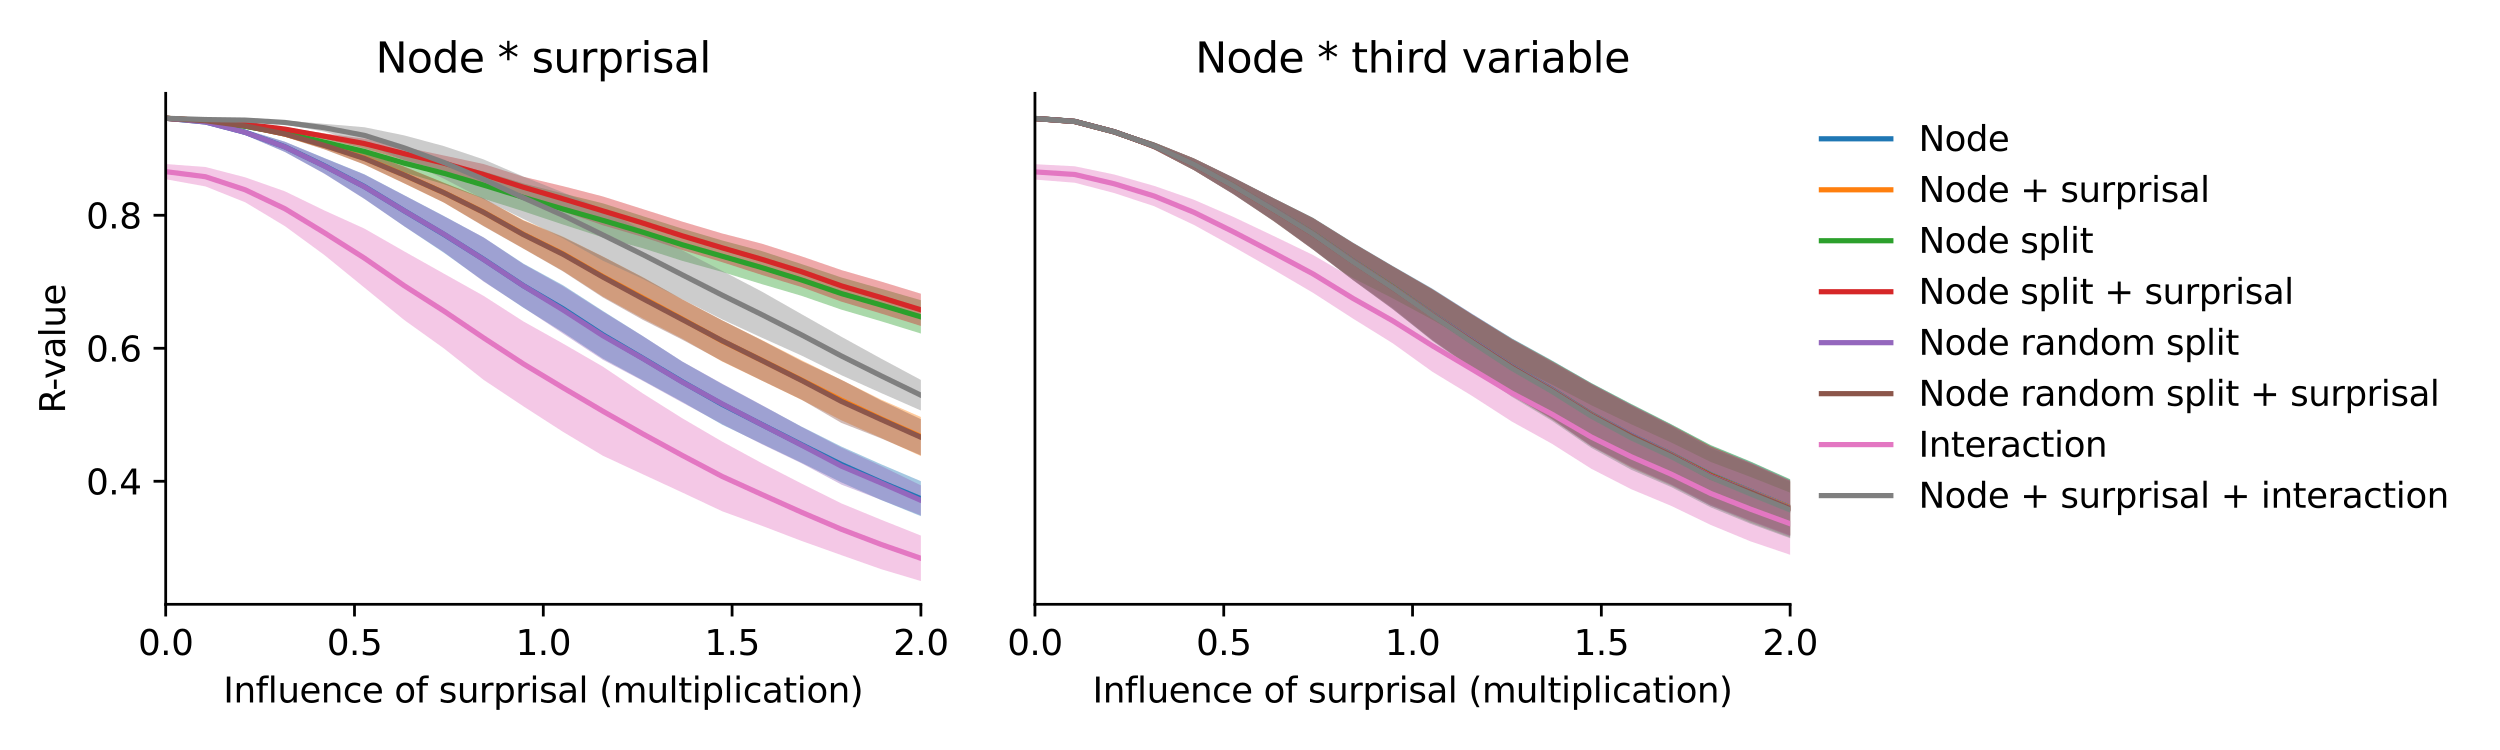 <?xml version="1.0" encoding="utf-8" standalone="no"?>
<!DOCTYPE svg PUBLIC "-//W3C//DTD SVG 1.1//EN"
  "http://www.w3.org/Graphics/SVG/1.1/DTD/svg11.dtd">
<svg xmlns:xlink="http://www.w3.org/1999/xlink" width="720pt" height="216pt" viewBox="0 0 720 216" xmlns="http://www.w3.org/2000/svg" version="1.1">
 <defs>
  <style type="text/css">*{stroke-linejoin: round; stroke-linecap: butt}</style>
 </defs>
 <g id="figure_1">
  <g id="patch_1">
   <path d="M 0 216 
L 720 216 
L 720 0 
L 0 0 
z
" style="fill: #ffffff"/>
  </g>
  <g id="axes_1">
   <g id="patch_2">
    <path d="M 47.72 174.04 
L 265.215 174.04 
L 265.215 26.88 
L 47.72 26.88 
z
" style="fill: #ffffff"/>
   </g>
   <g id="PolyCollection_1">
    <path d="M 47.72 33.569 
L 47.72 34.501 
L 59.167 35.61 
L 70.614 38.862 
L 82.061 43.758 
L 93.508 50.031 
L 104.956 57.262 
L 116.403 65.167 
L 127.85 72.798 
L 139.297 80.979 
L 150.744 88.633 
L 162.191 95.739 
L 173.638 103.295 
L 185.085 109.505 
L 196.532 115.745 
L 207.979 122.308 
L 219.427 127.809 
L 230.874 133.288 
L 242.321 138.933 
L 253.768 144.014 
L 265.215 148.666 
L 265.215 138.581 
L 265.215 138.581 
L 253.768 133.715 
L 242.321 128.611 
L 230.874 122.883 
L 219.427 116.746 
L 207.979 110.607 
L 196.532 104.166 
L 185.085 96.769 
L 173.638 89.563 
L 162.191 82.172 
L 150.744 75.93 
L 139.297 68.406 
L 127.85 62.217 
L 116.403 56.227 
L 104.956 50.208 
L 93.508 45.547 
L 82.061 40.816 
L 70.614 37.336 
L 59.167 34.63 
L 47.72 33.569 
z
" clip-path="url(#p53961c9c4c)" style="fill: #1f77b4; fill-opacity: 0.4"/>
   </g>
   <g id="PolyCollection_2">
    <path d="M 47.72 33.588 
L 47.72 34.514 
L 59.167 35.225 
L 70.614 36.807 
L 82.061 39.39 
L 93.508 43.012 
L 104.956 47.372 
L 116.403 52.81 
L 127.85 58.351 
L 139.297 65.088 
L 150.744 71.585 
L 162.191 78.073 
L 173.638 85.437 
L 185.085 91.696 
L 196.532 97.572 
L 207.979 104.13 
L 219.427 109.633 
L 230.874 115.172 
L 242.321 121.058 
L 253.768 126.142 
L 265.215 131.356 
L 265.215 120.094 
L 265.215 120.094 
L 253.768 115.098 
L 242.321 109.4 
L 230.874 103.756 
L 219.427 97.931 
L 207.979 92.272 
L 196.532 86.24 
L 185.085 79.798 
L 173.638 73.869 
L 162.191 68.174 
L 150.744 63.391 
L 139.297 57.161 
L 127.85 52.632 
L 116.403 47.961 
L 104.956 43.761 
L 93.508 40.73 
L 82.061 37.779 
L 70.614 35.706 
L 59.167 34.298 
L 47.72 33.588 
z
" clip-path="url(#p53961c9c4c)" style="fill: #ff7f0e; fill-opacity: 0.4"/>
   </g>
   <g id="PolyCollection_3">
    <path d="M 47.72 33.595 
L 47.72 34.509 
L 59.167 35.367 
L 70.614 36.909 
L 82.061 39.007 
L 93.508 42.235 
L 104.956 45.752 
L 116.403 49.662 
L 127.85 53.05 
L 139.297 57.246 
L 150.744 60.866 
L 162.191 64.684 
L 173.638 68.389 
L 185.085 71.482 
L 196.532 75.137 
L 207.979 78.328 
L 219.427 81.841 
L 230.874 85.211 
L 242.321 89.18 
L 253.768 92.529 
L 265.215 96.063 
L 265.215 86.456 
L 265.215 86.456 
L 253.768 83.159 
L 242.321 79.913 
L 230.874 76.065 
L 219.427 72.317 
L 207.979 69.249 
L 196.532 65.865 
L 185.085 62.243 
L 173.638 58.563 
L 162.191 55.744 
L 150.744 52.829 
L 139.297 49.377 
L 127.85 46.766 
L 116.403 44.3 
L 104.956 41.524 
L 93.508 39.71 
L 82.061 37.591 
L 70.614 35.881 
L 59.167 34.454 
L 47.72 33.595 
z
" clip-path="url(#p53961c9c4c)" style="fill: #2ca02c; fill-opacity: 0.4"/>
   </g>
   <g id="PolyCollection_4">
    <path d="M 47.72 33.611 
L 47.72 34.531 
L 59.167 35.204 
L 70.614 36.248 
L 82.061 37.722 
L 93.508 40.091 
L 104.956 42.779 
L 116.403 46.114 
L 127.85 49.202 
L 139.297 53.297 
L 150.744 56.94 
L 162.191 60.923 
L 173.638 64.897 
L 185.085 68.253 
L 196.532 72.029 
L 207.979 75.511 
L 219.427 79.2 
L 230.874 82.695 
L 242.321 86.88 
L 253.768 90.308 
L 265.215 93.879 
L 265.215 84.587 
L 265.215 84.587 
L 253.768 81.09 
L 242.321 77.779 
L 230.874 73.833 
L 219.427 70.184 
L 207.979 67.236 
L 196.532 63.835 
L 185.085 60.207 
L 173.638 56.582 
L 162.191 53.629 
L 150.744 50.909 
L 139.297 47.247 
L 127.85 44.789 
L 116.403 42.367 
L 104.956 39.93 
L 93.508 38.423 
L 82.061 36.655 
L 70.614 35.285 
L 59.167 34.287 
L 47.72 33.611 
z
" clip-path="url(#p53961c9c4c)" style="fill: #d62728; fill-opacity: 0.4"/>
   </g>
   <g id="PolyCollection_5">
    <path d="M 47.72 33.585 
L 47.72 34.525 
L 59.167 35.622 
L 70.614 38.893 
L 82.061 43.784 
L 93.508 50.093 
L 104.956 57.302 
L 116.403 65.161 
L 127.85 72.627 
L 139.297 81.107 
L 150.744 88.551 
L 162.191 96.115 
L 173.638 103.631 
L 185.085 109.671 
L 196.532 115.965 
L 207.979 122.134 
L 219.427 127.955 
L 230.874 133.454 
L 242.321 139.566 
L 253.768 143.979 
L 265.215 148.43 
L 265.215 139.78 
L 265.215 139.78 
L 253.768 134.208 
L 242.321 128.923 
L 230.874 122.964 
L 219.427 116.669 
L 207.979 110.499 
L 196.532 104.144 
L 185.085 96.778 
L 173.638 89.75 
L 162.191 82.457 
L 150.744 76.075 
L 139.297 68.386 
L 127.85 62.281 
L 116.403 56.256 
L 104.956 50.286 
L 93.508 45.622 
L 82.061 40.848 
L 70.614 37.357 
L 59.167 34.638 
L 47.72 33.585 
z
" clip-path="url(#p53961c9c4c)" style="fill: #9467bd; fill-opacity: 0.4"/>
   </g>
   <g id="PolyCollection_6">
    <path d="M 47.72 33.604 
L 47.72 34.538 
L 59.167 35.237 
L 70.614 36.847 
L 82.061 39.404 
L 93.508 43.067 
L 104.956 47.413 
L 116.403 52.798 
L 127.85 58.346 
L 139.297 65.175 
L 150.744 71.624 
L 162.191 78.192 
L 173.638 85.673 
L 185.085 92.09 
L 196.532 97.856 
L 207.979 104.02 
L 219.427 109.617 
L 230.874 115.133 
L 242.321 121.803 
L 253.768 126.271 
L 265.215 131.144 
L 265.215 120.726 
L 265.215 120.726 
L 253.768 115.357 
L 242.321 109.394 
L 230.874 104.014 
L 219.427 98.026 
L 207.979 92.238 
L 196.532 86.233 
L 185.085 79.879 
L 173.638 73.919 
L 162.191 68.323 
L 150.744 63.519 
L 139.297 57.149 
L 127.85 52.671 
L 116.403 48.021 
L 104.956 43.866 
L 93.508 40.753 
L 82.061 37.802 
L 70.614 35.725 
L 59.167 34.309 
L 47.72 33.604 
z
" clip-path="url(#p53961c9c4c)" style="fill: #8c564b; fill-opacity: 0.4"/>
   </g>
   <g id="PolyCollection_7">
    <path d="M 47.72 47.24 
L 47.72 51.627 
L 59.167 53.694 
L 70.614 58.258 
L 82.061 65.138 
L 93.508 73.521 
L 104.956 82.848 
L 116.403 92.16 
L 127.85 100.352 
L 139.297 109.42 
L 150.744 117.026 
L 162.191 124.401 
L 173.638 131.262 
L 185.085 136.574 
L 196.532 141.862 
L 207.979 147.245 
L 219.427 151.429 
L 230.874 155.805 
L 242.321 159.885 
L 253.768 163.927 
L 265.215 167.351 
L 265.215 154.249 
L 265.215 154.249 
L 253.768 149.683 
L 242.321 144.983 
L 230.874 139.282 
L 219.427 133.399 
L 207.979 127.181 
L 196.532 120.489 
L 185.085 113.286 
L 173.638 105.601 
L 162.191 98.974 
L 150.744 92.575 
L 139.297 85.221 
L 127.85 78.815 
L 116.403 72.387 
L 104.956 65.84 
L 93.508 60.654 
L 82.061 55.102 
L 70.614 51.071 
L 59.167 48.101 
L 47.72 47.24 
z
" clip-path="url(#p53961c9c4c)" style="fill: #e377c2; fill-opacity: 0.4"/>
   </g>
   <g id="PolyCollection_8">
    <path d="M 47.72 33.6 
L 47.72 34.529 
L 59.167 34.886 
L 70.614 35.059 
L 82.061 35.843 
L 93.508 37.936 
L 104.956 41.337 
L 116.403 46.187 
L 127.85 51.486 
L 139.297 57.387 
L 150.744 63.076 
L 162.191 68.669 
L 173.638 75.088 
L 185.085 80.317 
L 196.532 86.231 
L 207.979 91.986 
L 219.427 97.269 
L 230.874 102.418 
L 242.321 108.062 
L 253.768 113.2 
L 265.215 118.229 
L 265.215 109.418 
L 265.215 109.418 
L 253.768 103.284 
L 242.321 96.983 
L 230.874 90.498 
L 219.427 83.984 
L 207.979 78.009 
L 196.532 72.099 
L 185.085 66.298 
L 173.638 60.233 
L 162.191 55.435 
L 150.744 50.851 
L 139.297 45.92 
L 127.85 42.081 
L 116.403 38.993 
L 104.956 36.646 
L 93.508 35.677 
L 82.061 34.7 
L 70.614 34.119 
L 59.167 33.976 
L 47.72 33.6 
z
" clip-path="url(#p53961c9c4c)" style="fill: #7f7f7f; fill-opacity: 0.4"/>
   </g>
   <g id="matplotlib.axis_1">
    <g id="xtick_1">
     <g id="line2d_1">
      <defs>
       <path id="m01072661e5" d="M 0 0 
L 0 3.5 
" style="stroke: #000000; stroke-width: 0.8"/>
      </defs>
      <g>
       <use xlink:href="#m01072661e5" x="47.72" y="174.04" style="stroke: #000000; stroke-width: 0.8"/>
      </g>
     </g>
     <g id="text_1">
      <!-- 0.0 -->
      <g transform="translate(39.768 188.638)scale(0.1 -0.1)">
       <defs>
        <path id="DejaVuSans-30" d="M 2034 4250 
Q 1547 4250 1301 3770 
Q 1056 3291 1056 2328 
Q 1056 1369 1301 889 
Q 1547 409 2034 409 
Q 2525 409 2770 889 
Q 3016 1369 3016 2328 
Q 3016 3291 2770 3770 
Q 2525 4250 2034 4250 
z
M 2034 4750 
Q 2819 4750 3233 4129 
Q 3647 3509 3647 2328 
Q 3647 1150 3233 529 
Q 2819 -91 2034 -91 
Q 1250 -91 836 529 
Q 422 1150 422 2328 
Q 422 3509 836 4129 
Q 1250 4750 2034 4750 
z
" transform="scale(0.016)"/>
        <path id="DejaVuSans-2e" d="M 684 794 
L 1344 794 
L 1344 0 
L 684 0 
L 684 794 
z
" transform="scale(0.016)"/>
       </defs>
       <use xlink:href="#DejaVuSans-30"/>
       <use xlink:href="#DejaVuSans-2e" x="63.623"/>
       <use xlink:href="#DejaVuSans-30" x="95.41"/>
      </g>
     </g>
    </g>
    <g id="xtick_2">
     <g id="line2d_2">
      <g>
       <use xlink:href="#m01072661e5" x="102.094" y="174.04" style="stroke: #000000; stroke-width: 0.8"/>
      </g>
     </g>
     <g id="text_2">
      <!-- 0.5 -->
      <g transform="translate(94.142 188.638)scale(0.1 -0.1)">
       <defs>
        <path id="DejaVuSans-35" d="M 691 4666 
L 3169 4666 
L 3169 4134 
L 1269 4134 
L 1269 2991 
Q 1406 3038 1543 3061 
Q 1681 3084 1819 3084 
Q 2600 3084 3056 2656 
Q 3513 2228 3513 1497 
Q 3513 744 3044 326 
Q 2575 -91 1722 -91 
Q 1428 -91 1123 -41 
Q 819 9 494 109 
L 494 744 
Q 775 591 1075 516 
Q 1375 441 1709 441 
Q 2250 441 2565 725 
Q 2881 1009 2881 1497 
Q 2881 1984 2565 2268 
Q 2250 2553 1709 2553 
Q 1456 2553 1204 2497 
Q 953 2441 691 2322 
L 691 4666 
z
" transform="scale(0.016)"/>
       </defs>
       <use xlink:href="#DejaVuSans-30"/>
       <use xlink:href="#DejaVuSans-2e" x="63.623"/>
       <use xlink:href="#DejaVuSans-35" x="95.41"/>
      </g>
     </g>
    </g>
    <g id="xtick_3">
     <g id="line2d_3">
      <g>
       <use xlink:href="#m01072661e5" x="156.468" y="174.04" style="stroke: #000000; stroke-width: 0.8"/>
      </g>
     </g>
     <g id="text_3">
      <!-- 1.0 -->
      <g transform="translate(148.516 188.638)scale(0.1 -0.1)">
       <defs>
        <path id="DejaVuSans-31" d="M 794 531 
L 1825 531 
L 1825 4091 
L 703 3866 
L 703 4441 
L 1819 4666 
L 2450 4666 
L 2450 531 
L 3481 531 
L 3481 0 
L 794 0 
L 794 531 
z
" transform="scale(0.016)"/>
       </defs>
       <use xlink:href="#DejaVuSans-31"/>
       <use xlink:href="#DejaVuSans-2e" x="63.623"/>
       <use xlink:href="#DejaVuSans-30" x="95.41"/>
      </g>
     </g>
    </g>
    <g id="xtick_4">
     <g id="line2d_4">
      <g>
       <use xlink:href="#m01072661e5" x="210.841" y="174.04" style="stroke: #000000; stroke-width: 0.8"/>
      </g>
     </g>
     <g id="text_4">
      <!-- 1.5 -->
      <g transform="translate(202.89 188.638)scale(0.1 -0.1)">
       <use xlink:href="#DejaVuSans-31"/>
       <use xlink:href="#DejaVuSans-2e" x="63.623"/>
       <use xlink:href="#DejaVuSans-35" x="95.41"/>
      </g>
     </g>
    </g>
    <g id="xtick_5">
     <g id="line2d_5">
      <g>
       <use xlink:href="#m01072661e5" x="265.215" y="174.04" style="stroke: #000000; stroke-width: 0.8"/>
      </g>
     </g>
     <g id="text_5">
      <!-- 2.0 -->
      <g transform="translate(257.263 188.638)scale(0.1 -0.1)">
       <defs>
        <path id="DejaVuSans-32" d="M 1228 531 
L 3431 531 
L 3431 0 
L 469 0 
L 469 531 
Q 828 903 1448 1529 
Q 2069 2156 2228 2338 
Q 2531 2678 2651 2914 
Q 2772 3150 2772 3378 
Q 2772 3750 2511 3984 
Q 2250 4219 1831 4219 
Q 1534 4219 1204 4116 
Q 875 4013 500 3803 
L 500 4441 
Q 881 4594 1212 4672 
Q 1544 4750 1819 4750 
Q 2544 4750 2975 4387 
Q 3406 4025 3406 3419 
Q 3406 3131 3298 2873 
Q 3191 2616 2906 2266 
Q 2828 2175 2409 1742 
Q 1991 1309 1228 531 
z
" transform="scale(0.016)"/>
       </defs>
       <use xlink:href="#DejaVuSans-32"/>
       <use xlink:href="#DejaVuSans-2e" x="63.623"/>
       <use xlink:href="#DejaVuSans-30" x="95.41"/>
      </g>
     </g>
    </g>
    <g id="text_6">
     <!-- Influence of surprisal (multiplication) -->
     <g transform="translate(64.321 202.317)scale(0.1 -0.1)">
      <defs>
       <path id="DejaVuSans-49" d="M 628 4666 
L 1259 4666 
L 1259 0 
L 628 0 
L 628 4666 
z
" transform="scale(0.016)"/>
       <path id="DejaVuSans-6e" d="M 3513 2113 
L 3513 0 
L 2938 0 
L 2938 2094 
Q 2938 2591 2744 2837 
Q 2550 3084 2163 3084 
Q 1697 3084 1428 2787 
Q 1159 2491 1159 1978 
L 1159 0 
L 581 0 
L 581 3500 
L 1159 3500 
L 1159 2956 
Q 1366 3272 1645 3428 
Q 1925 3584 2291 3584 
Q 2894 3584 3203 3211 
Q 3513 2838 3513 2113 
z
" transform="scale(0.016)"/>
       <path id="DejaVuSans-66" d="M 2375 4863 
L 2375 4384 
L 1825 4384 
Q 1516 4384 1395 4259 
Q 1275 4134 1275 3809 
L 1275 3500 
L 2222 3500 
L 2222 3053 
L 1275 3053 
L 1275 0 
L 697 0 
L 697 3053 
L 147 3053 
L 147 3500 
L 697 3500 
L 697 3744 
Q 697 4328 969 4595 
Q 1241 4863 1831 4863 
L 2375 4863 
z
" transform="scale(0.016)"/>
       <path id="DejaVuSans-6c" d="M 603 4863 
L 1178 4863 
L 1178 0 
L 603 0 
L 603 4863 
z
" transform="scale(0.016)"/>
       <path id="DejaVuSans-75" d="M 544 1381 
L 544 3500 
L 1119 3500 
L 1119 1403 
Q 1119 906 1312 657 
Q 1506 409 1894 409 
Q 2359 409 2629 706 
Q 2900 1003 2900 1516 
L 2900 3500 
L 3475 3500 
L 3475 0 
L 2900 0 
L 2900 538 
Q 2691 219 2414 64 
Q 2138 -91 1772 -91 
Q 1169 -91 856 284 
Q 544 659 544 1381 
z
M 1991 3584 
L 1991 3584 
z
" transform="scale(0.016)"/>
       <path id="DejaVuSans-65" d="M 3597 1894 
L 3597 1613 
L 953 1613 
Q 991 1019 1311 708 
Q 1631 397 2203 397 
Q 2534 397 2845 478 
Q 3156 559 3463 722 
L 3463 178 
Q 3153 47 2828 -22 
Q 2503 -91 2169 -91 
Q 1331 -91 842 396 
Q 353 884 353 1716 
Q 353 2575 817 3079 
Q 1281 3584 2069 3584 
Q 2775 3584 3186 3129 
Q 3597 2675 3597 1894 
z
M 3022 2063 
Q 3016 2534 2758 2815 
Q 2500 3097 2075 3097 
Q 1594 3097 1305 2825 
Q 1016 2553 972 2059 
L 3022 2063 
z
" transform="scale(0.016)"/>
       <path id="DejaVuSans-63" d="M 3122 3366 
L 3122 2828 
Q 2878 2963 2633 3030 
Q 2388 3097 2138 3097 
Q 1578 3097 1268 2742 
Q 959 2388 959 1747 
Q 959 1106 1268 751 
Q 1578 397 2138 397 
Q 2388 397 2633 464 
Q 2878 531 3122 666 
L 3122 134 
Q 2881 22 2623 -34 
Q 2366 -91 2075 -91 
Q 1284 -91 818 406 
Q 353 903 353 1747 
Q 353 2603 823 3093 
Q 1294 3584 2113 3584 
Q 2378 3584 2631 3529 
Q 2884 3475 3122 3366 
z
" transform="scale(0.016)"/>
       <path id="DejaVuSans-20" transform="scale(0.016)"/>
       <path id="DejaVuSans-6f" d="M 1959 3097 
Q 1497 3097 1228 2736 
Q 959 2375 959 1747 
Q 959 1119 1226 758 
Q 1494 397 1959 397 
Q 2419 397 2687 759 
Q 2956 1122 2956 1747 
Q 2956 2369 2687 2733 
Q 2419 3097 1959 3097 
z
M 1959 3584 
Q 2709 3584 3137 3096 
Q 3566 2609 3566 1747 
Q 3566 888 3137 398 
Q 2709 -91 1959 -91 
Q 1206 -91 779 398 
Q 353 888 353 1747 
Q 353 2609 779 3096 
Q 1206 3584 1959 3584 
z
" transform="scale(0.016)"/>
       <path id="DejaVuSans-73" d="M 2834 3397 
L 2834 2853 
Q 2591 2978 2328 3040 
Q 2066 3103 1784 3103 
Q 1356 3103 1142 2972 
Q 928 2841 928 2578 
Q 928 2378 1081 2264 
Q 1234 2150 1697 2047 
L 1894 2003 
Q 2506 1872 2764 1633 
Q 3022 1394 3022 966 
Q 3022 478 2636 193 
Q 2250 -91 1575 -91 
Q 1294 -91 989 -36 
Q 684 19 347 128 
L 347 722 
Q 666 556 975 473 
Q 1284 391 1588 391 
Q 1994 391 2212 530 
Q 2431 669 2431 922 
Q 2431 1156 2273 1281 
Q 2116 1406 1581 1522 
L 1381 1569 
Q 847 1681 609 1914 
Q 372 2147 372 2553 
Q 372 3047 722 3315 
Q 1072 3584 1716 3584 
Q 2034 3584 2315 3537 
Q 2597 3491 2834 3397 
z
" transform="scale(0.016)"/>
       <path id="DejaVuSans-72" d="M 2631 2963 
Q 2534 3019 2420 3045 
Q 2306 3072 2169 3072 
Q 1681 3072 1420 2755 
Q 1159 2438 1159 1844 
L 1159 0 
L 581 0 
L 581 3500 
L 1159 3500 
L 1159 2956 
Q 1341 3275 1631 3429 
Q 1922 3584 2338 3584 
Q 2397 3584 2469 3576 
Q 2541 3569 2628 3553 
L 2631 2963 
z
" transform="scale(0.016)"/>
       <path id="DejaVuSans-70" d="M 1159 525 
L 1159 -1331 
L 581 -1331 
L 581 3500 
L 1159 3500 
L 1159 2969 
Q 1341 3281 1617 3432 
Q 1894 3584 2278 3584 
Q 2916 3584 3314 3078 
Q 3713 2572 3713 1747 
Q 3713 922 3314 415 
Q 2916 -91 2278 -91 
Q 1894 -91 1617 61 
Q 1341 213 1159 525 
z
M 3116 1747 
Q 3116 2381 2855 2742 
Q 2594 3103 2138 3103 
Q 1681 3103 1420 2742 
Q 1159 2381 1159 1747 
Q 1159 1113 1420 752 
Q 1681 391 2138 391 
Q 2594 391 2855 752 
Q 3116 1113 3116 1747 
z
" transform="scale(0.016)"/>
       <path id="DejaVuSans-69" d="M 603 3500 
L 1178 3500 
L 1178 0 
L 603 0 
L 603 3500 
z
M 603 4863 
L 1178 4863 
L 1178 4134 
L 603 4134 
L 603 4863 
z
" transform="scale(0.016)"/>
       <path id="DejaVuSans-61" d="M 2194 1759 
Q 1497 1759 1228 1600 
Q 959 1441 959 1056 
Q 959 750 1161 570 
Q 1363 391 1709 391 
Q 2188 391 2477 730 
Q 2766 1069 2766 1631 
L 2766 1759 
L 2194 1759 
z
M 3341 1997 
L 3341 0 
L 2766 0 
L 2766 531 
Q 2569 213 2275 61 
Q 1981 -91 1556 -91 
Q 1019 -91 701 211 
Q 384 513 384 1019 
Q 384 1609 779 1909 
Q 1175 2209 1959 2209 
L 2766 2209 
L 2766 2266 
Q 2766 2663 2505 2880 
Q 2244 3097 1772 3097 
Q 1472 3097 1187 3025 
Q 903 2953 641 2809 
L 641 3341 
Q 956 3463 1253 3523 
Q 1550 3584 1831 3584 
Q 2591 3584 2966 3190 
Q 3341 2797 3341 1997 
z
" transform="scale(0.016)"/>
       <path id="DejaVuSans-28" d="M 1984 4856 
Q 1566 4138 1362 3434 
Q 1159 2731 1159 2009 
Q 1159 1288 1364 580 
Q 1569 -128 1984 -844 
L 1484 -844 
Q 1016 -109 783 600 
Q 550 1309 550 2009 
Q 550 2706 781 3412 
Q 1013 4119 1484 4856 
L 1984 4856 
z
" transform="scale(0.016)"/>
       <path id="DejaVuSans-6d" d="M 3328 2828 
Q 3544 3216 3844 3400 
Q 4144 3584 4550 3584 
Q 5097 3584 5394 3201 
Q 5691 2819 5691 2113 
L 5691 0 
L 5113 0 
L 5113 2094 
Q 5113 2597 4934 2840 
Q 4756 3084 4391 3084 
Q 3944 3084 3684 2787 
Q 3425 2491 3425 1978 
L 3425 0 
L 2847 0 
L 2847 2094 
Q 2847 2600 2669 2842 
Q 2491 3084 2119 3084 
Q 1678 3084 1418 2786 
Q 1159 2488 1159 1978 
L 1159 0 
L 581 0 
L 581 3500 
L 1159 3500 
L 1159 2956 
Q 1356 3278 1631 3431 
Q 1906 3584 2284 3584 
Q 2666 3584 2933 3390 
Q 3200 3197 3328 2828 
z
" transform="scale(0.016)"/>
       <path id="DejaVuSans-74" d="M 1172 4494 
L 1172 3500 
L 2356 3500 
L 2356 3053 
L 1172 3053 
L 1172 1153 
Q 1172 725 1289 603 
Q 1406 481 1766 481 
L 2356 481 
L 2356 0 
L 1766 0 
Q 1100 0 847 248 
Q 594 497 594 1153 
L 594 3053 
L 172 3053 
L 172 3500 
L 594 3500 
L 594 4494 
L 1172 4494 
z
" transform="scale(0.016)"/>
       <path id="DejaVuSans-29" d="M 513 4856 
L 1013 4856 
Q 1481 4119 1714 3412 
Q 1947 2706 1947 2009 
Q 1947 1309 1714 600 
Q 1481 -109 1013 -844 
L 513 -844 
Q 928 -128 1133 580 
Q 1338 1288 1338 2009 
Q 1338 2731 1133 3434 
Q 928 4138 513 4856 
z
" transform="scale(0.016)"/>
      </defs>
      <use xlink:href="#DejaVuSans-49"/>
      <use xlink:href="#DejaVuSans-6e" x="29.492"/>
      <use xlink:href="#DejaVuSans-66" x="92.871"/>
      <use xlink:href="#DejaVuSans-6c" x="128.076"/>
      <use xlink:href="#DejaVuSans-75" x="155.859"/>
      <use xlink:href="#DejaVuSans-65" x="219.238"/>
      <use xlink:href="#DejaVuSans-6e" x="280.762"/>
      <use xlink:href="#DejaVuSans-63" x="344.141"/>
      <use xlink:href="#DejaVuSans-65" x="399.121"/>
      <use xlink:href="#DejaVuSans-20" x="460.645"/>
      <use xlink:href="#DejaVuSans-6f" x="492.432"/>
      <use xlink:href="#DejaVuSans-66" x="553.613"/>
      <use xlink:href="#DejaVuSans-20" x="588.818"/>
      <use xlink:href="#DejaVuSans-73" x="620.605"/>
      <use xlink:href="#DejaVuSans-75" x="672.705"/>
      <use xlink:href="#DejaVuSans-72" x="736.084"/>
      <use xlink:href="#DejaVuSans-70" x="777.197"/>
      <use xlink:href="#DejaVuSans-72" x="840.674"/>
      <use xlink:href="#DejaVuSans-69" x="881.787"/>
      <use xlink:href="#DejaVuSans-73" x="909.57"/>
      <use xlink:href="#DejaVuSans-61" x="961.67"/>
      <use xlink:href="#DejaVuSans-6c" x="1022.949"/>
      <use xlink:href="#DejaVuSans-20" x="1050.732"/>
      <use xlink:href="#DejaVuSans-28" x="1082.52"/>
      <use xlink:href="#DejaVuSans-6d" x="1121.533"/>
      <use xlink:href="#DejaVuSans-75" x="1218.945"/>
      <use xlink:href="#DejaVuSans-6c" x="1282.324"/>
      <use xlink:href="#DejaVuSans-74" x="1310.107"/>
      <use xlink:href="#DejaVuSans-69" x="1349.316"/>
      <use xlink:href="#DejaVuSans-70" x="1377.1"/>
      <use xlink:href="#DejaVuSans-6c" x="1440.576"/>
      <use xlink:href="#DejaVuSans-69" x="1468.359"/>
      <use xlink:href="#DejaVuSans-63" x="1496.143"/>
      <use xlink:href="#DejaVuSans-61" x="1551.123"/>
      <use xlink:href="#DejaVuSans-74" x="1612.402"/>
      <use xlink:href="#DejaVuSans-69" x="1651.611"/>
      <use xlink:href="#DejaVuSans-6f" x="1679.395"/>
      <use xlink:href="#DejaVuSans-6e" x="1740.576"/>
      <use xlink:href="#DejaVuSans-29" x="1803.955"/>
     </g>
    </g>
   </g>
   <g id="matplotlib.axis_2">
    <g id="ytick_1">
     <g id="line2d_6">
      <defs>
       <path id="m3bf0d05f5e" d="M 0 0 
L -3.5 0 
" style="stroke: #000000; stroke-width: 0.8"/>
      </defs>
      <g>
       <use xlink:href="#m3bf0d05f5e" x="47.72" y="138.606" style="stroke: #000000; stroke-width: 0.8"/>
      </g>
     </g>
     <g id="text_7">
      <!-- 0.4 -->
      <g transform="translate(24.817 142.405)scale(0.1 -0.1)">
       <defs>
        <path id="DejaVuSans-34" d="M 2419 4116 
L 825 1625 
L 2419 1625 
L 2419 4116 
z
M 2253 4666 
L 3047 4666 
L 3047 1625 
L 3713 1625 
L 3713 1100 
L 3047 1100 
L 3047 0 
L 2419 0 
L 2419 1100 
L 313 1100 
L 313 1709 
L 2253 4666 
z
" transform="scale(0.016)"/>
       </defs>
       <use xlink:href="#DejaVuSans-30"/>
       <use xlink:href="#DejaVuSans-2e" x="63.623"/>
       <use xlink:href="#DejaVuSans-34" x="95.41"/>
      </g>
     </g>
    </g>
    <g id="ytick_2">
     <g id="line2d_7">
      <g>
       <use xlink:href="#m3bf0d05f5e" x="47.72" y="100.3" style="stroke: #000000; stroke-width: 0.8"/>
      </g>
     </g>
     <g id="text_8">
      <!-- 0.6 -->
      <g transform="translate(24.817 104.1)scale(0.1 -0.1)">
       <defs>
        <path id="DejaVuSans-36" d="M 2113 2584 
Q 1688 2584 1439 2293 
Q 1191 2003 1191 1497 
Q 1191 994 1439 701 
Q 1688 409 2113 409 
Q 2538 409 2786 701 
Q 3034 994 3034 1497 
Q 3034 2003 2786 2293 
Q 2538 2584 2113 2584 
z
M 3366 4563 
L 3366 3988 
Q 3128 4100 2886 4159 
Q 2644 4219 2406 4219 
Q 1781 4219 1451 3797 
Q 1122 3375 1075 2522 
Q 1259 2794 1537 2939 
Q 1816 3084 2150 3084 
Q 2853 3084 3261 2657 
Q 3669 2231 3669 1497 
Q 3669 778 3244 343 
Q 2819 -91 2113 -91 
Q 1303 -91 875 529 
Q 447 1150 447 2328 
Q 447 3434 972 4092 
Q 1497 4750 2381 4750 
Q 2619 4750 2861 4703 
Q 3103 4656 3366 4563 
z
" transform="scale(0.016)"/>
       </defs>
       <use xlink:href="#DejaVuSans-30"/>
       <use xlink:href="#DejaVuSans-2e" x="63.623"/>
       <use xlink:href="#DejaVuSans-36" x="95.41"/>
      </g>
     </g>
    </g>
    <g id="ytick_3">
     <g id="line2d_8">
      <g>
       <use xlink:href="#m3bf0d05f5e" x="47.72" y="61.995" style="stroke: #000000; stroke-width: 0.8"/>
      </g>
     </g>
     <g id="text_9">
      <!-- 0.8 -->
      <g transform="translate(24.817 65.794)scale(0.1 -0.1)">
       <defs>
        <path id="DejaVuSans-38" d="M 2034 2216 
Q 1584 2216 1326 1975 
Q 1069 1734 1069 1313 
Q 1069 891 1326 650 
Q 1584 409 2034 409 
Q 2484 409 2743 651 
Q 3003 894 3003 1313 
Q 3003 1734 2745 1975 
Q 2488 2216 2034 2216 
z
M 1403 2484 
Q 997 2584 770 2862 
Q 544 3141 544 3541 
Q 544 4100 942 4425 
Q 1341 4750 2034 4750 
Q 2731 4750 3128 4425 
Q 3525 4100 3525 3541 
Q 3525 3141 3298 2862 
Q 3072 2584 2669 2484 
Q 3125 2378 3379 2068 
Q 3634 1759 3634 1313 
Q 3634 634 3220 271 
Q 2806 -91 2034 -91 
Q 1263 -91 848 271 
Q 434 634 434 1313 
Q 434 1759 690 2068 
Q 947 2378 1403 2484 
z
M 1172 3481 
Q 1172 3119 1398 2916 
Q 1625 2713 2034 2713 
Q 2441 2713 2670 2916 
Q 2900 3119 2900 3481 
Q 2900 3844 2670 4047 
Q 2441 4250 2034 4250 
Q 1625 4250 1398 4047 
Q 1172 3844 1172 3481 
z
" transform="scale(0.016)"/>
       </defs>
       <use xlink:href="#DejaVuSans-30"/>
       <use xlink:href="#DejaVuSans-2e" x="63.623"/>
       <use xlink:href="#DejaVuSans-38" x="95.41"/>
      </g>
     </g>
    </g>
    <g id="text_10">
     <!-- R-value -->
     <g transform="translate(18.737 119.065)rotate(-90)scale(0.1 -0.1)">
      <defs>
       <path id="DejaVuSans-52" d="M 2841 2188 
Q 3044 2119 3236 1894 
Q 3428 1669 3622 1275 
L 4263 0 
L 3584 0 
L 2988 1197 
Q 2756 1666 2539 1819 
Q 2322 1972 1947 1972 
L 1259 1972 
L 1259 0 
L 628 0 
L 628 4666 
L 2053 4666 
Q 2853 4666 3247 4331 
Q 3641 3997 3641 3322 
Q 3641 2881 3436 2590 
Q 3231 2300 2841 2188 
z
M 1259 4147 
L 1259 2491 
L 2053 2491 
Q 2509 2491 2742 2702 
Q 2975 2913 2975 3322 
Q 2975 3731 2742 3939 
Q 2509 4147 2053 4147 
L 1259 4147 
z
" transform="scale(0.016)"/>
       <path id="DejaVuSans-2d" d="M 313 2009 
L 1997 2009 
L 1997 1497 
L 313 1497 
L 313 2009 
z
" transform="scale(0.016)"/>
       <path id="DejaVuSans-76" d="M 191 3500 
L 800 3500 
L 1894 563 
L 2988 3500 
L 3597 3500 
L 2284 0 
L 1503 0 
L 191 3500 
z
" transform="scale(0.016)"/>
      </defs>
      <use xlink:href="#DejaVuSans-52"/>
      <use xlink:href="#DejaVuSans-2d" x="65.482"/>
      <use xlink:href="#DejaVuSans-76" x="98.941"/>
      <use xlink:href="#DejaVuSans-61" x="158.121"/>
      <use xlink:href="#DejaVuSans-6c" x="219.4"/>
      <use xlink:href="#DejaVuSans-75" x="247.184"/>
      <use xlink:href="#DejaVuSans-65" x="310.562"/>
     </g>
    </g>
   </g>
   <g id="line2d_9">
    <path d="M 47.72 34.035 
L 59.167 35.12 
L 70.614 38.099 
L 82.061 42.287 
L 93.508 47.789 
L 104.956 53.735 
L 116.403 60.697 
L 127.85 67.507 
L 139.297 74.692 
L 150.744 82.281 
L 162.191 88.956 
L 173.638 96.429 
L 185.085 103.137 
L 196.532 109.955 
L 207.979 116.458 
L 219.427 122.277 
L 230.874 128.085 
L 242.321 133.772 
L 253.768 138.865 
L 265.215 143.623 
" clip-path="url(#p53961c9c4c)" style="fill: none; stroke: #1f77b4; stroke-width: 1.5; stroke-linecap: square"/>
   </g>
   <g id="line2d_10">
    <path d="M 47.72 34.051 
L 59.167 34.761 
L 70.614 36.256 
L 82.061 38.584 
L 93.508 41.871 
L 104.956 45.567 
L 116.403 50.385 
L 127.85 55.491 
L 139.297 61.125 
L 150.744 67.488 
L 162.191 73.123 
L 173.638 79.653 
L 185.085 85.747 
L 196.532 91.906 
L 207.979 98.201 
L 219.427 103.782 
L 230.874 109.464 
L 242.321 115.229 
L 253.768 120.62 
L 265.215 125.725 
" clip-path="url(#p53961c9c4c)" style="fill: none; stroke: #ff7f0e; stroke-width: 1.5; stroke-linecap: square"/>
   </g>
   <g id="line2d_11">
    <path d="M 47.72 34.052 
L 59.167 34.911 
L 70.614 36.395 
L 82.061 38.299 
L 93.508 40.972 
L 104.956 43.638 
L 116.403 46.981 
L 127.85 49.908 
L 139.297 53.312 
L 150.744 56.848 
L 162.191 60.214 
L 173.638 63.476 
L 185.085 66.862 
L 196.532 70.501 
L 207.979 73.788 
L 219.427 77.079 
L 230.874 80.638 
L 242.321 84.546 
L 253.768 87.844 
L 265.215 91.26 
" clip-path="url(#p53961c9c4c)" style="fill: none; stroke: #2ca02c; stroke-width: 1.5; stroke-linecap: square"/>
   </g>
   <g id="line2d_12">
    <path d="M 47.72 34.071 
L 59.167 34.745 
L 70.614 35.767 
L 82.061 37.189 
L 93.508 39.257 
L 104.956 41.355 
L 116.403 44.241 
L 127.85 46.995 
L 139.297 50.272 
L 150.744 53.925 
L 162.191 57.276 
L 173.638 60.739 
L 185.085 64.23 
L 196.532 67.932 
L 207.979 71.374 
L 219.427 74.692 
L 230.874 78.264 
L 242.321 82.33 
L 253.768 85.699 
L 265.215 89.233 
" clip-path="url(#p53961c9c4c)" style="fill: none; stroke: #d62728; stroke-width: 1.5; stroke-linecap: square"/>
   </g>
   <g id="line2d_13">
    <path d="M 47.72 34.055 
L 59.167 35.13 
L 70.614 38.125 
L 82.061 42.316 
L 93.508 47.858 
L 104.956 53.794 
L 116.403 60.709 
L 127.85 67.454 
L 139.297 74.746 
L 150.744 82.313 
L 162.191 89.286 
L 173.638 96.691 
L 185.085 103.224 
L 196.532 110.054 
L 207.979 116.316 
L 219.427 122.312 
L 230.874 128.209 
L 242.321 134.245 
L 253.768 139.093 
L 265.215 144.105 
" clip-path="url(#p53961c9c4c)" style="fill: none; stroke: #9467bd; stroke-width: 1.5; stroke-linecap: square"/>
   </g>
   <g id="line2d_14">
    <path d="M 47.72 34.071 
L 59.167 34.773 
L 70.614 36.286 
L 82.061 38.603 
L 93.508 41.91 
L 104.956 45.64 
L 116.403 50.409 
L 127.85 55.508 
L 139.297 61.162 
L 150.744 67.572 
L 162.191 73.258 
L 173.638 79.796 
L 185.085 85.985 
L 196.532 92.044 
L 207.979 98.129 
L 219.427 103.822 
L 230.874 109.573 
L 242.321 115.599 
L 253.768 120.814 
L 265.215 125.935 
" clip-path="url(#p53961c9c4c)" style="fill: none; stroke: #8c564b; stroke-width: 1.5; stroke-linecap: square"/>
   </g>
   <g id="line2d_15">
    <path d="M 47.72 49.433 
L 59.167 50.897 
L 70.614 54.664 
L 82.061 60.12 
L 93.508 67.088 
L 104.956 74.344 
L 116.403 82.273 
L 127.85 89.583 
L 139.297 97.321 
L 150.744 104.801 
L 162.191 111.688 
L 173.638 118.432 
L 185.085 124.93 
L 196.532 131.175 
L 207.979 137.213 
L 219.427 142.414 
L 230.874 147.543 
L 242.321 152.434 
L 253.768 156.805 
L 265.215 160.8 
" clip-path="url(#p53961c9c4c)" style="fill: none; stroke: #e377c2; stroke-width: 1.5; stroke-linecap: square"/>
   </g>
   <g id="line2d_16">
    <path d="M 47.72 34.064 
L 59.167 34.431 
L 70.614 34.589 
L 82.061 35.272 
L 93.508 36.806 
L 104.956 38.991 
L 116.403 42.59 
L 127.85 46.784 
L 139.297 51.654 
L 150.744 56.964 
L 162.191 62.052 
L 173.638 67.661 
L 185.085 73.307 
L 196.532 79.165 
L 207.979 84.997 
L 219.427 90.626 
L 230.874 96.458 
L 242.321 102.523 
L 253.768 108.242 
L 265.215 113.823 
" clip-path="url(#p53961c9c4c)" style="fill: none; stroke: #7f7f7f; stroke-width: 1.5; stroke-linecap: square"/>
   </g>
   <g id="patch_3">
    <path d="M 47.72 174.04 
L 47.72 26.88 
" style="fill: none; stroke: #000000; stroke-width: 0.8; stroke-linejoin: miter; stroke-linecap: square"/>
   </g>
   <g id="patch_4">
    <path d="M 47.72 174.04 
L 265.215 174.04 
" style="fill: none; stroke: #000000; stroke-width: 0.8; stroke-linejoin: miter; stroke-linecap: square"/>
   </g>
   <g id="text_11">
    <!-- Node * surprisal -->
    <g transform="translate(108.186 20.88)scale(0.12 -0.12)">
     <defs>
      <path id="DejaVuSans-4e" d="M 628 4666 
L 1478 4666 
L 3547 763 
L 3547 4666 
L 4159 4666 
L 4159 0 
L 3309 0 
L 1241 3903 
L 1241 0 
L 628 0 
L 628 4666 
z
" transform="scale(0.016)"/>
      <path id="DejaVuSans-64" d="M 2906 2969 
L 2906 4863 
L 3481 4863 
L 3481 0 
L 2906 0 
L 2906 525 
Q 2725 213 2448 61 
Q 2172 -91 1784 -91 
Q 1150 -91 751 415 
Q 353 922 353 1747 
Q 353 2572 751 3078 
Q 1150 3584 1784 3584 
Q 2172 3584 2448 3432 
Q 2725 3281 2906 2969 
z
M 947 1747 
Q 947 1113 1208 752 
Q 1469 391 1925 391 
Q 2381 391 2643 752 
Q 2906 1113 2906 1747 
Q 2906 2381 2643 2742 
Q 2381 3103 1925 3103 
Q 1469 3103 1208 2742 
Q 947 2381 947 1747 
z
" transform="scale(0.016)"/>
      <path id="DejaVuSans-2a" d="M 3009 3897 
L 1888 3291 
L 3009 2681 
L 2828 2375 
L 1778 3009 
L 1778 1831 
L 1422 1831 
L 1422 3009 
L 372 2375 
L 191 2681 
L 1313 3291 
L 191 3897 
L 372 4206 
L 1422 3572 
L 1422 4750 
L 1778 4750 
L 1778 3572 
L 2828 4206 
L 3009 3897 
z
" transform="scale(0.016)"/>
     </defs>
     <use xlink:href="#DejaVuSans-4e"/>
     <use xlink:href="#DejaVuSans-6f" x="74.805"/>
     <use xlink:href="#DejaVuSans-64" x="135.986"/>
     <use xlink:href="#DejaVuSans-65" x="199.463"/>
     <use xlink:href="#DejaVuSans-20" x="260.986"/>
     <use xlink:href="#DejaVuSans-2a" x="292.773"/>
     <use xlink:href="#DejaVuSans-20" x="342.773"/>
     <use xlink:href="#DejaVuSans-73" x="374.561"/>
     <use xlink:href="#DejaVuSans-75" x="426.66"/>
     <use xlink:href="#DejaVuSans-72" x="490.039"/>
     <use xlink:href="#DejaVuSans-70" x="531.152"/>
     <use xlink:href="#DejaVuSans-72" x="594.629"/>
     <use xlink:href="#DejaVuSans-69" x="635.742"/>
     <use xlink:href="#DejaVuSans-73" x="663.525"/>
     <use xlink:href="#DejaVuSans-61" x="715.625"/>
     <use xlink:href="#DejaVuSans-6c" x="776.904"/>
    </g>
   </g>
  </g>
  <g id="axes_2">
   <g id="patch_5">
    <path d="M 298.065 174.04 
L 515.56 174.04 
L 515.56 26.88 
L 298.065 26.88 
z
" style="fill: #ffffff"/>
   </g>
   <g id="PolyCollection_9">
    <path d="M 298.065 33.678 
L 298.065 34.529 
L 309.512 35.437 
L 320.959 38.572 
L 332.406 42.966 
L 343.853 48.96 
L 355.301 55.853 
L 366.748 63.477 
L 378.195 71.701 
L 389.642 80.388 
L 401.089 88.597 
L 412.536 97.758 
L 423.983 105.801 
L 435.43 113.629 
L 446.877 120.406 
L 458.324 128.21 
L 469.772 134.353 
L 481.219 139.392 
L 492.666 145.139 
L 504.113 149.91 
L 515.56 154.155 
L 515.56 138.118 
L 515.56 138.118 
L 504.113 132.979 
L 492.666 128.289 
L 481.219 122.176 
L 469.772 116.396 
L 458.324 110.336 
L 446.877 103.752 
L 435.43 97.445 
L 423.983 90.403 
L 412.536 83.119 
L 401.089 76.581 
L 389.642 69.848 
L 378.195 62.726 
L 366.748 57.021 
L 355.301 51.167 
L 343.853 45.601 
L 332.406 40.996 
L 320.959 37.357 
L 309.512 34.474 
L 298.065 33.678 
z
" clip-path="url(#p38671aca47)" style="fill: #1f77b4; fill-opacity: 0.4"/>
   </g>
   <g id="PolyCollection_10">
    <path d="M 298.065 33.693 
L 298.065 34.548 
L 309.512 35.449 
L 320.959 38.592 
L 332.406 42.99 
L 343.853 48.961 
L 355.301 55.876 
L 366.748 63.534 
L 378.195 71.748 
L 389.642 80.436 
L 401.089 88.66 
L 412.536 97.785 
L 423.983 105.831 
L 435.43 113.619 
L 446.877 120.432 
L 458.324 128.19 
L 469.772 134.322 
L 481.219 139.329 
L 492.666 145.096 
L 504.113 149.8 
L 515.56 153.984 
L 515.56 138.421 
L 515.56 138.421 
L 504.113 133.325 
L 492.666 128.607 
L 481.219 122.47 
L 469.772 116.704 
L 458.324 110.577 
L 446.877 104.019 
L 435.43 97.69 
L 423.983 90.611 
L 412.536 83.315 
L 401.089 76.709 
L 389.642 69.967 
L 378.195 62.813 
L 366.748 57.079 
L 355.301 51.213 
L 343.853 45.624 
L 332.406 41.03 
L 320.959 37.361 
L 309.512 34.5 
L 298.065 33.693 
z
" clip-path="url(#p38671aca47)" style="fill: #ff7f0e; fill-opacity: 0.4"/>
   </g>
   <g id="PolyCollection_11">
    <path d="M 298.065 33.694 
L 298.065 34.54 
L 309.512 35.451 
L 320.959 38.616 
L 332.406 42.982 
L 343.853 48.972 
L 355.301 55.844 
L 366.748 63.538 
L 378.195 71.778 
L 389.642 80.504 
L 401.089 88.76 
L 412.536 97.941 
L 423.983 106.03 
L 435.43 113.913 
L 446.877 120.75 
L 458.324 128.594 
L 469.772 134.803 
L 481.219 139.865 
L 492.666 145.644 
L 504.113 150.53 
L 515.56 154.781 
L 515.56 138.005 
L 515.56 138.005 
L 504.113 132.883 
L 492.666 128.159 
L 481.219 122.127 
L 469.772 116.312 
L 458.324 110.338 
L 446.877 103.85 
L 435.43 97.565 
L 423.983 90.573 
L 412.536 83.29 
L 401.089 76.697 
L 389.642 69.964 
L 378.195 62.837 
L 366.748 57.113 
L 355.301 51.29 
L 343.853 45.676 
L 332.406 41.051 
L 320.959 37.378 
L 309.512 34.496 
L 298.065 33.694 
z
" clip-path="url(#p38671aca47)" style="fill: #2ca02c; fill-opacity: 0.4"/>
   </g>
   <g id="PolyCollection_12">
    <path d="M 298.065 33.711 
L 298.065 34.557 
L 309.512 35.461 
L 320.959 38.627 
L 332.406 43.022 
L 343.853 48.998 
L 355.301 55.884 
L 366.748 63.584 
L 378.195 71.851 
L 389.642 80.565 
L 401.089 88.799 
L 412.536 97.956 
L 423.983 106.02 
L 435.43 113.889 
L 446.877 120.673 
L 458.324 128.474 
L 469.772 134.603 
L 481.219 139.592 
L 492.666 145.385 
L 504.113 150.128 
L 515.56 154.384 
L 515.56 138.477 
L 515.56 138.477 
L 504.113 133.358 
L 492.666 128.58 
L 481.219 122.445 
L 469.772 116.652 
L 458.324 110.566 
L 446.877 104.1 
L 435.43 97.783 
L 423.983 90.733 
L 412.536 83.43 
L 401.089 76.811 
L 389.642 70.024 
L 378.195 62.912 
L 366.748 57.153 
L 355.301 51.325 
L 343.853 45.694 
L 332.406 41.083 
L 320.959 37.387 
L 309.512 34.523 
L 298.065 33.711 
z
" clip-path="url(#p38671aca47)" style="fill: #d62728; fill-opacity: 0.4"/>
   </g>
   <g id="PolyCollection_13">
    <path d="M 298.065 33.697 
L 298.065 34.561 
L 309.512 35.453 
L 320.959 38.57 
L 332.406 43.008 
L 343.853 48.954 
L 355.301 55.973 
L 366.748 63.537 
L 378.195 71.876 
L 389.642 80.606 
L 401.089 89.011 
L 412.536 98.011 
L 423.983 105.943 
L 435.43 113.712 
L 446.877 120.523 
L 458.324 128.49 
L 469.772 134.311 
L 481.219 139.564 
L 492.666 145.679 
L 504.113 150.028 
L 515.56 154.405 
L 515.56 138.415 
L 515.56 138.415 
L 504.113 133.261 
L 492.666 128.775 
L 481.219 122.474 
L 469.772 116.598 
L 458.324 110.539 
L 446.877 104.061 
L 435.43 97.578 
L 423.983 90.421 
L 412.536 83.255 
L 401.089 76.663 
L 389.642 69.956 
L 378.195 62.845 
L 366.748 57.087 
L 355.301 51.219 
L 343.853 45.657 
L 332.406 41.051 
L 320.959 37.378 
L 309.512 34.482 
L 298.065 33.697 
z
" clip-path="url(#p38671aca47)" style="fill: #9467bd; fill-opacity: 0.4"/>
   </g>
   <g id="PolyCollection_14">
    <path d="M 298.065 33.713 
L 298.065 34.582 
L 309.512 35.465 
L 320.959 38.59 
L 332.406 43.031 
L 343.853 48.951 
L 355.301 55.991 
L 366.748 63.596 
L 378.195 71.904 
L 389.642 80.649 
L 401.089 89.068 
L 412.536 98.033 
L 423.983 105.968 
L 435.43 113.684 
L 446.877 120.532 
L 458.324 128.432 
L 469.772 134.272 
L 481.219 139.478 
L 492.666 145.628 
L 504.113 149.894 
L 515.56 154.195 
L 515.56 138.797 
L 515.56 138.797 
L 504.113 133.612 
L 492.666 129.106 
L 481.219 122.766 
L 469.772 116.908 
L 458.324 110.792 
L 446.877 104.347 
L 435.43 97.824 
L 423.983 90.655 
L 412.536 83.439 
L 401.089 76.782 
L 389.642 70.086 
L 378.195 62.926 
L 366.748 57.135 
L 355.301 51.264 
L 343.853 45.679 
L 332.406 41.083 
L 320.959 37.382 
L 309.512 34.509 
L 298.065 33.713 
z
" clip-path="url(#p38671aca47)" style="fill: #8c564b; fill-opacity: 0.4"/>
   </g>
   <g id="PolyCollection_15">
    <path d="M 298.065 47.284 
L 298.065 51.729 
L 309.512 52.626 
L 320.959 55.62 
L 332.406 59.393 
L 343.853 64.779 
L 355.301 71.115 
L 366.748 77.646 
L 378.195 84.358 
L 389.642 91.75 
L 401.089 98.861 
L 412.536 107.081 
L 423.983 114.041 
L 435.43 121.428 
L 446.877 127.756 
L 458.324 135.025 
L 469.772 140.891 
L 481.219 145.654 
L 492.666 151.174 
L 504.113 155.903 
L 515.56 159.778 
L 515.56 141.89 
L 515.56 141.89 
L 504.113 137.355 
L 492.666 133.045 
L 481.219 127.399 
L 469.772 122.192 
L 458.324 116.729 
L 446.877 110.732 
L 435.43 105.05 
L 423.983 98.714 
L 412.536 92.105 
L 401.089 85.923 
L 389.642 80.108 
L 378.195 73.465 
L 366.748 67.937 
L 355.301 62.511 
L 343.853 57.525 
L 332.406 53.537 
L 320.959 50.273 
L 309.512 47.886 
L 298.065 47.284 
z
" clip-path="url(#p38671aca47)" style="fill: #e377c2; fill-opacity: 0.4"/>
   </g>
   <g id="PolyCollection_16">
    <path d="M 298.065 33.704 
L 298.065 34.555 
L 309.512 35.466 
L 320.959 38.624 
L 332.406 43.029 
L 343.853 49.042 
L 355.301 56.007 
L 366.748 63.713 
L 378.195 71.957 
L 389.642 80.701 
L 401.089 88.968 
L 412.536 98.22 
L 423.983 106.366 
L 435.43 114.29 
L 446.877 121.16 
L 458.324 129.013 
L 469.772 135.295 
L 481.219 140.246 
L 492.666 146.119 
L 504.113 150.851 
L 515.56 155.023 
L 515.56 138.664 
L 515.56 138.664 
L 504.113 133.582 
L 492.666 128.794 
L 481.219 122.64 
L 469.772 116.86 
L 458.324 110.721 
L 446.877 104.179 
L 435.43 97.859 
L 423.983 90.804 
L 412.536 83.501 
L 401.089 76.827 
L 389.642 70.089 
L 378.195 62.849 
L 366.748 57.072 
L 355.301 51.215 
L 343.853 45.642 
L 332.406 41.046 
L 320.959 37.367 
L 309.512 34.522 
L 298.065 33.704 
z
" clip-path="url(#p38671aca47)" style="fill: #7f7f7f; fill-opacity: 0.4"/>
   </g>
   <g id="matplotlib.axis_3">
    <g id="xtick_6">
     <g id="line2d_17">
      <g>
       <use xlink:href="#m01072661e5" x="298.065" y="174.04" style="stroke: #000000; stroke-width: 0.8"/>
      </g>
     </g>
     <g id="text_12">
      <!-- 0.0 -->
      <g transform="translate(290.113 188.638)scale(0.1 -0.1)">
       <use xlink:href="#DejaVuSans-30"/>
       <use xlink:href="#DejaVuSans-2e" x="63.623"/>
       <use xlink:href="#DejaVuSans-30" x="95.41"/>
      </g>
     </g>
    </g>
    <g id="xtick_7">
     <g id="line2d_18">
      <g>
       <use xlink:href="#m01072661e5" x="352.439" y="174.04" style="stroke: #000000; stroke-width: 0.8"/>
      </g>
     </g>
     <g id="text_13">
      <!-- 0.5 -->
      <g transform="translate(344.487 188.638)scale(0.1 -0.1)">
       <use xlink:href="#DejaVuSans-30"/>
       <use xlink:href="#DejaVuSans-2e" x="63.623"/>
       <use xlink:href="#DejaVuSans-35" x="95.41"/>
      </g>
     </g>
    </g>
    <g id="xtick_8">
     <g id="line2d_19">
      <g>
       <use xlink:href="#m01072661e5" x="406.812" y="174.04" style="stroke: #000000; stroke-width: 0.8"/>
      </g>
     </g>
     <g id="text_14">
      <!-- 1.0 -->
      <g transform="translate(398.861 188.638)scale(0.1 -0.1)">
       <use xlink:href="#DejaVuSans-31"/>
       <use xlink:href="#DejaVuSans-2e" x="63.623"/>
       <use xlink:href="#DejaVuSans-30" x="95.41"/>
      </g>
     </g>
    </g>
    <g id="xtick_9">
     <g id="line2d_20">
      <g>
       <use xlink:href="#m01072661e5" x="461.186" y="174.04" style="stroke: #000000; stroke-width: 0.8"/>
      </g>
     </g>
     <g id="text_15">
      <!-- 1.5 -->
      <g transform="translate(453.235 188.638)scale(0.1 -0.1)">
       <use xlink:href="#DejaVuSans-31"/>
       <use xlink:href="#DejaVuSans-2e" x="63.623"/>
       <use xlink:href="#DejaVuSans-35" x="95.41"/>
      </g>
     </g>
    </g>
    <g id="xtick_10">
     <g id="line2d_21">
      <g>
       <use xlink:href="#m01072661e5" x="515.56" y="174.04" style="stroke: #000000; stroke-width: 0.8"/>
      </g>
     </g>
     <g id="text_16">
      <!-- 2.0 -->
      <g transform="translate(507.608 188.638)scale(0.1 -0.1)">
       <use xlink:href="#DejaVuSans-32"/>
       <use xlink:href="#DejaVuSans-2e" x="63.623"/>
       <use xlink:href="#DejaVuSans-30" x="95.41"/>
      </g>
     </g>
    </g>
    <g id="text_17">
     <!-- Influence of surprisal (multiplication) -->
     <g transform="translate(314.666 202.317)scale(0.1 -0.1)">
      <use xlink:href="#DejaVuSans-49"/>
      <use xlink:href="#DejaVuSans-6e" x="29.492"/>
      <use xlink:href="#DejaVuSans-66" x="92.871"/>
      <use xlink:href="#DejaVuSans-6c" x="128.076"/>
      <use xlink:href="#DejaVuSans-75" x="155.859"/>
      <use xlink:href="#DejaVuSans-65" x="219.238"/>
      <use xlink:href="#DejaVuSans-6e" x="280.762"/>
      <use xlink:href="#DejaVuSans-63" x="344.141"/>
      <use xlink:href="#DejaVuSans-65" x="399.121"/>
      <use xlink:href="#DejaVuSans-20" x="460.645"/>
      <use xlink:href="#DejaVuSans-6f" x="492.432"/>
      <use xlink:href="#DejaVuSans-66" x="553.613"/>
      <use xlink:href="#DejaVuSans-20" x="588.818"/>
      <use xlink:href="#DejaVuSans-73" x="620.605"/>
      <use xlink:href="#DejaVuSans-75" x="672.705"/>
      <use xlink:href="#DejaVuSans-72" x="736.084"/>
      <use xlink:href="#DejaVuSans-70" x="777.197"/>
      <use xlink:href="#DejaVuSans-72" x="840.674"/>
      <use xlink:href="#DejaVuSans-69" x="881.787"/>
      <use xlink:href="#DejaVuSans-73" x="909.57"/>
      <use xlink:href="#DejaVuSans-61" x="961.67"/>
      <use xlink:href="#DejaVuSans-6c" x="1022.949"/>
      <use xlink:href="#DejaVuSans-20" x="1050.732"/>
      <use xlink:href="#DejaVuSans-28" x="1082.52"/>
      <use xlink:href="#DejaVuSans-6d" x="1121.533"/>
      <use xlink:href="#DejaVuSans-75" x="1218.945"/>
      <use xlink:href="#DejaVuSans-6c" x="1282.324"/>
      <use xlink:href="#DejaVuSans-74" x="1310.107"/>
      <use xlink:href="#DejaVuSans-69" x="1349.316"/>
      <use xlink:href="#DejaVuSans-70" x="1377.1"/>
      <use xlink:href="#DejaVuSans-6c" x="1440.576"/>
      <use xlink:href="#DejaVuSans-69" x="1468.359"/>
      <use xlink:href="#DejaVuSans-63" x="1496.143"/>
      <use xlink:href="#DejaVuSans-61" x="1551.123"/>
      <use xlink:href="#DejaVuSans-74" x="1612.402"/>
      <use xlink:href="#DejaVuSans-69" x="1651.611"/>
      <use xlink:href="#DejaVuSans-6f" x="1679.395"/>
      <use xlink:href="#DejaVuSans-6e" x="1740.576"/>
      <use xlink:href="#DejaVuSans-29" x="1803.955"/>
     </g>
    </g>
   </g>
   <g id="line2d_22">
    <path d="M 298.065 34.103 
L 309.512 34.956 
L 320.959 37.964 
L 332.406 41.981 
L 343.853 47.281 
L 355.301 53.51 
L 366.748 60.249 
L 378.195 67.214 
L 389.642 75.118 
L 401.089 82.589 
L 412.536 90.439 
L 423.983 98.102 
L 435.43 105.537 
L 446.877 112.079 
L 458.324 119.273 
L 469.772 125.375 
L 481.219 130.784 
L 492.666 136.714 
L 504.113 141.444 
L 515.56 146.136 
" clip-path="url(#p38671aca47)" style="fill: none; stroke: #1f77b4; stroke-width: 1.5; stroke-linecap: square"/>
   </g>
   <g id="line2d_23">
    <path d="M 298.065 34.121 
L 309.512 34.974 
L 320.959 37.976 
L 332.406 42.01 
L 343.853 47.292 
L 355.301 53.544 
L 366.748 60.306 
L 378.195 67.281 
L 389.642 75.202 
L 401.089 82.684 
L 412.536 90.55 
L 423.983 98.221 
L 435.43 105.654 
L 446.877 112.226 
L 458.324 119.384 
L 469.772 125.513 
L 481.219 130.899 
L 492.666 136.852 
L 504.113 141.562 
L 515.56 146.202 
" clip-path="url(#p38671aca47)" style="fill: none; stroke: #ff7f0e; stroke-width: 1.5; stroke-linecap: square"/>
   </g>
   <g id="line2d_24">
    <path d="M 298.065 34.117 
L 309.512 34.974 
L 320.959 37.997 
L 332.406 42.017 
L 343.853 47.324 
L 355.301 53.567 
L 366.748 60.326 
L 378.195 67.308 
L 389.642 75.234 
L 401.089 82.729 
L 412.536 90.616 
L 423.983 98.302 
L 435.43 105.739 
L 446.877 112.3 
L 458.324 119.466 
L 469.772 125.557 
L 481.219 130.996 
L 492.666 136.902 
L 504.113 141.706 
L 515.56 146.393 
" clip-path="url(#p38671aca47)" style="fill: none; stroke: #2ca02c; stroke-width: 1.5; stroke-linecap: square"/>
   </g>
   <g id="line2d_25">
    <path d="M 298.065 34.134 
L 309.512 34.992 
L 320.959 38.007 
L 332.406 42.053 
L 343.853 47.346 
L 355.301 53.605 
L 366.748 60.369 
L 378.195 67.381 
L 389.642 75.295 
L 401.089 82.805 
L 412.536 90.693 
L 423.983 98.377 
L 435.43 105.836 
L 446.877 112.386 
L 458.324 119.52 
L 469.772 125.628 
L 481.219 131.018 
L 492.666 136.982 
L 504.113 141.743 
L 515.56 146.431 
" clip-path="url(#p38671aca47)" style="fill: none; stroke: #d62728; stroke-width: 1.5; stroke-linecap: square"/>
   </g>
   <g id="line2d_26">
    <path d="M 298.065 34.129 
L 309.512 34.967 
L 320.959 37.974 
L 332.406 42.03 
L 343.853 47.306 
L 355.301 53.596 
L 366.748 60.312 
L 378.195 67.361 
L 389.642 75.281 
L 401.089 82.837 
L 412.536 90.633 
L 423.983 98.182 
L 435.43 105.645 
L 446.877 112.292 
L 458.324 119.515 
L 469.772 125.455 
L 481.219 131.019 
L 492.666 137.227 
L 504.113 141.645 
L 515.56 146.41 
" clip-path="url(#p38671aca47)" style="fill: none; stroke: #9467bd; stroke-width: 1.5; stroke-linecap: square"/>
   </g>
   <g id="line2d_27">
    <path d="M 298.065 34.147 
L 309.512 34.987 
L 320.959 37.986 
L 332.406 42.057 
L 343.853 47.315 
L 355.301 53.627 
L 366.748 60.365 
L 378.195 67.415 
L 389.642 75.367 
L 401.089 82.925 
L 412.536 90.736 
L 423.983 98.311 
L 435.43 105.754 
L 446.877 112.439 
L 458.324 119.612 
L 469.772 125.59 
L 481.219 131.122 
L 492.666 137.367 
L 504.113 141.753 
L 515.56 146.496 
" clip-path="url(#p38671aca47)" style="fill: none; stroke: #8c564b; stroke-width: 1.5; stroke-linecap: square"/>
   </g>
   <g id="line2d_28">
    <path d="M 298.065 49.506 
L 309.512 50.256 
L 320.959 52.947 
L 332.406 56.465 
L 343.853 61.152 
L 355.301 66.813 
L 366.748 72.791 
L 378.195 78.911 
L 389.642 85.929 
L 401.089 92.392 
L 412.536 99.593 
L 423.983 106.377 
L 435.43 113.239 
L 446.877 119.244 
L 458.324 125.877 
L 469.772 131.541 
L 481.219 136.527 
L 492.666 142.109 
L 504.113 146.629 
L 515.56 150.834 
" clip-path="url(#p38671aca47)" style="fill: none; stroke: #e377c2; stroke-width: 1.5; stroke-linecap: square"/>
   </g>
   <g id="line2d_29">
    <path d="M 298.065 34.129 
L 309.512 34.994 
L 320.959 37.996 
L 332.406 42.038 
L 343.853 47.342 
L 355.301 53.611 
L 366.748 60.393 
L 378.195 67.403 
L 389.642 75.395 
L 401.089 82.897 
L 412.536 90.861 
L 423.983 98.585 
L 435.43 106.074 
L 446.877 112.669 
L 458.324 119.867 
L 469.772 126.077 
L 481.219 131.443 
L 492.666 137.456 
L 504.113 142.216 
L 515.56 146.844 
" clip-path="url(#p38671aca47)" style="fill: none; stroke: #7f7f7f; stroke-width: 1.5; stroke-linecap: square"/>
   </g>
   <g id="patch_6">
    <path d="M 298.065 174.04 
L 298.065 26.88 
" style="fill: none; stroke: #000000; stroke-width: 0.8; stroke-linejoin: miter; stroke-linecap: square"/>
   </g>
   <g id="patch_7">
    <path d="M 298.065 174.04 
L 515.56 174.04 
" style="fill: none; stroke: #000000; stroke-width: 0.8; stroke-linejoin: miter; stroke-linecap: square"/>
   </g>
   <g id="text_18">
    <!-- Node * third variable -->
    <g transform="translate(344.233 20.88)scale(0.12 -0.12)">
     <defs>
      <path id="DejaVuSans-68" d="M 3513 2113 
L 3513 0 
L 2938 0 
L 2938 2094 
Q 2938 2591 2744 2837 
Q 2550 3084 2163 3084 
Q 1697 3084 1428 2787 
Q 1159 2491 1159 1978 
L 1159 0 
L 581 0 
L 581 4863 
L 1159 4863 
L 1159 2956 
Q 1366 3272 1645 3428 
Q 1925 3584 2291 3584 
Q 2894 3584 3203 3211 
Q 3513 2838 3513 2113 
z
" transform="scale(0.016)"/>
      <path id="DejaVuSans-62" d="M 3116 1747 
Q 3116 2381 2855 2742 
Q 2594 3103 2138 3103 
Q 1681 3103 1420 2742 
Q 1159 2381 1159 1747 
Q 1159 1113 1420 752 
Q 1681 391 2138 391 
Q 2594 391 2855 752 
Q 3116 1113 3116 1747 
z
M 1159 2969 
Q 1341 3281 1617 3432 
Q 1894 3584 2278 3584 
Q 2916 3584 3314 3078 
Q 3713 2572 3713 1747 
Q 3713 922 3314 415 
Q 2916 -91 2278 -91 
Q 1894 -91 1617 61 
Q 1341 213 1159 525 
L 1159 0 
L 581 0 
L 581 4863 
L 1159 4863 
L 1159 2969 
z
" transform="scale(0.016)"/>
     </defs>
     <use xlink:href="#DejaVuSans-4e"/>
     <use xlink:href="#DejaVuSans-6f" x="74.805"/>
     <use xlink:href="#DejaVuSans-64" x="135.986"/>
     <use xlink:href="#DejaVuSans-65" x="199.463"/>
     <use xlink:href="#DejaVuSans-20" x="260.986"/>
     <use xlink:href="#DejaVuSans-2a" x="292.773"/>
     <use xlink:href="#DejaVuSans-20" x="342.773"/>
     <use xlink:href="#DejaVuSans-74" x="374.561"/>
     <use xlink:href="#DejaVuSans-68" x="413.77"/>
     <use xlink:href="#DejaVuSans-69" x="477.148"/>
     <use xlink:href="#DejaVuSans-72" x="504.932"/>
     <use xlink:href="#DejaVuSans-64" x="544.295"/>
     <use xlink:href="#DejaVuSans-20" x="607.771"/>
     <use xlink:href="#DejaVuSans-76" x="639.559"/>
     <use xlink:href="#DejaVuSans-61" x="698.738"/>
     <use xlink:href="#DejaVuSans-72" x="760.018"/>
     <use xlink:href="#DejaVuSans-69" x="801.131"/>
     <use xlink:href="#DejaVuSans-61" x="828.914"/>
     <use xlink:href="#DejaVuSans-62" x="890.193"/>
     <use xlink:href="#DejaVuSans-6c" x="953.67"/>
     <use xlink:href="#DejaVuSans-65" x="981.453"/>
    </g>
   </g>
   <g id="legend_1">
    <g id="line2d_30">
     <path d="M 524.56 39.978 
L 534.56 39.978 
L 544.56 39.978 
" style="fill: none; stroke: #1f77b4; stroke-width: 1.5; stroke-linecap: square"/>
    </g>
    <g id="text_19">
     <!-- Node -->
     <g transform="translate(552.56 43.478)scale(0.1 -0.1)">
      <use xlink:href="#DejaVuSans-4e"/>
      <use xlink:href="#DejaVuSans-6f" x="74.805"/>
      <use xlink:href="#DejaVuSans-64" x="135.986"/>
      <use xlink:href="#DejaVuSans-65" x="199.463"/>
     </g>
    </g>
    <g id="line2d_31">
     <path d="M 524.56 54.657 
L 534.56 54.657 
L 544.56 54.657 
" style="fill: none; stroke: #ff7f0e; stroke-width: 1.5; stroke-linecap: square"/>
    </g>
    <g id="text_20">
     <!-- Node + surprisal -->
     <g transform="translate(552.56 58.157)scale(0.1 -0.1)">
      <defs>
       <path id="DejaVuSans-2b" d="M 2944 4013 
L 2944 2272 
L 4684 2272 
L 4684 1741 
L 2944 1741 
L 2944 0 
L 2419 0 
L 2419 1741 
L 678 1741 
L 678 2272 
L 2419 2272 
L 2419 4013 
L 2944 4013 
z
" transform="scale(0.016)"/>
      </defs>
      <use xlink:href="#DejaVuSans-4e"/>
      <use xlink:href="#DejaVuSans-6f" x="74.805"/>
      <use xlink:href="#DejaVuSans-64" x="135.986"/>
      <use xlink:href="#DejaVuSans-65" x="199.463"/>
      <use xlink:href="#DejaVuSans-20" x="260.986"/>
      <use xlink:href="#DejaVuSans-2b" x="292.773"/>
      <use xlink:href="#DejaVuSans-20" x="376.562"/>
      <use xlink:href="#DejaVuSans-73" x="408.35"/>
      <use xlink:href="#DejaVuSans-75" x="460.449"/>
      <use xlink:href="#DejaVuSans-72" x="523.828"/>
      <use xlink:href="#DejaVuSans-70" x="564.941"/>
      <use xlink:href="#DejaVuSans-72" x="628.418"/>
      <use xlink:href="#DejaVuSans-69" x="669.531"/>
      <use xlink:href="#DejaVuSans-73" x="697.314"/>
      <use xlink:href="#DejaVuSans-61" x="749.414"/>
      <use xlink:href="#DejaVuSans-6c" x="810.693"/>
     </g>
    </g>
    <g id="line2d_32">
     <path d="M 524.56 69.335 
L 534.56 69.335 
L 544.56 69.335 
" style="fill: none; stroke: #2ca02c; stroke-width: 1.5; stroke-linecap: square"/>
    </g>
    <g id="text_21">
     <!-- Node split -->
     <g transform="translate(552.56 72.835)scale(0.1 -0.1)">
      <use xlink:href="#DejaVuSans-4e"/>
      <use xlink:href="#DejaVuSans-6f" x="74.805"/>
      <use xlink:href="#DejaVuSans-64" x="135.986"/>
      <use xlink:href="#DejaVuSans-65" x="199.463"/>
      <use xlink:href="#DejaVuSans-20" x="260.986"/>
      <use xlink:href="#DejaVuSans-73" x="292.773"/>
      <use xlink:href="#DejaVuSans-70" x="344.873"/>
      <use xlink:href="#DejaVuSans-6c" x="408.35"/>
      <use xlink:href="#DejaVuSans-69" x="436.133"/>
      <use xlink:href="#DejaVuSans-74" x="463.916"/>
     </g>
    </g>
    <g id="line2d_33">
     <path d="M 524.56 84.013 
L 534.56 84.013 
L 544.56 84.013 
" style="fill: none; stroke: #d62728; stroke-width: 1.5; stroke-linecap: square"/>
    </g>
    <g id="text_22">
     <!-- Node split + surprisal -->
     <g transform="translate(552.56 87.513)scale(0.1 -0.1)">
      <use xlink:href="#DejaVuSans-4e"/>
      <use xlink:href="#DejaVuSans-6f" x="74.805"/>
      <use xlink:href="#DejaVuSans-64" x="135.986"/>
      <use xlink:href="#DejaVuSans-65" x="199.463"/>
      <use xlink:href="#DejaVuSans-20" x="260.986"/>
      <use xlink:href="#DejaVuSans-73" x="292.773"/>
      <use xlink:href="#DejaVuSans-70" x="344.873"/>
      <use xlink:href="#DejaVuSans-6c" x="408.35"/>
      <use xlink:href="#DejaVuSans-69" x="436.133"/>
      <use xlink:href="#DejaVuSans-74" x="463.916"/>
      <use xlink:href="#DejaVuSans-20" x="503.125"/>
      <use xlink:href="#DejaVuSans-2b" x="534.912"/>
      <use xlink:href="#DejaVuSans-20" x="618.701"/>
      <use xlink:href="#DejaVuSans-73" x="650.488"/>
      <use xlink:href="#DejaVuSans-75" x="702.588"/>
      <use xlink:href="#DejaVuSans-72" x="765.967"/>
      <use xlink:href="#DejaVuSans-70" x="807.08"/>
      <use xlink:href="#DejaVuSans-72" x="870.557"/>
      <use xlink:href="#DejaVuSans-69" x="911.67"/>
      <use xlink:href="#DejaVuSans-73" x="939.453"/>
      <use xlink:href="#DejaVuSans-61" x="991.553"/>
      <use xlink:href="#DejaVuSans-6c" x="1052.832"/>
     </g>
    </g>
    <g id="line2d_34">
     <path d="M 524.56 98.691 
L 534.56 98.691 
L 544.56 98.691 
" style="fill: none; stroke: #9467bd; stroke-width: 1.5; stroke-linecap: square"/>
    </g>
    <g id="text_23">
     <!-- Node random split -->
     <g transform="translate(552.56 102.191)scale(0.1 -0.1)">
      <use xlink:href="#DejaVuSans-4e"/>
      <use xlink:href="#DejaVuSans-6f" x="74.805"/>
      <use xlink:href="#DejaVuSans-64" x="135.986"/>
      <use xlink:href="#DejaVuSans-65" x="199.463"/>
      <use xlink:href="#DejaVuSans-20" x="260.986"/>
      <use xlink:href="#DejaVuSans-72" x="292.773"/>
      <use xlink:href="#DejaVuSans-61" x="333.887"/>
      <use xlink:href="#DejaVuSans-6e" x="395.166"/>
      <use xlink:href="#DejaVuSans-64" x="458.545"/>
      <use xlink:href="#DejaVuSans-6f" x="522.021"/>
      <use xlink:href="#DejaVuSans-6d" x="583.203"/>
      <use xlink:href="#DejaVuSans-20" x="680.615"/>
      <use xlink:href="#DejaVuSans-73" x="712.402"/>
      <use xlink:href="#DejaVuSans-70" x="764.502"/>
      <use xlink:href="#DejaVuSans-6c" x="827.979"/>
      <use xlink:href="#DejaVuSans-69" x="855.762"/>
      <use xlink:href="#DejaVuSans-74" x="883.545"/>
     </g>
    </g>
    <g id="line2d_35">
     <path d="M 524.56 113.369 
L 534.56 113.369 
L 544.56 113.369 
" style="fill: none; stroke: #8c564b; stroke-width: 1.5; stroke-linecap: square"/>
    </g>
    <g id="text_24">
     <!-- Node random split + surprisal -->
     <g transform="translate(552.56 116.869)scale(0.1 -0.1)">
      <use xlink:href="#DejaVuSans-4e"/>
      <use xlink:href="#DejaVuSans-6f" x="74.805"/>
      <use xlink:href="#DejaVuSans-64" x="135.986"/>
      <use xlink:href="#DejaVuSans-65" x="199.463"/>
      <use xlink:href="#DejaVuSans-20" x="260.986"/>
      <use xlink:href="#DejaVuSans-72" x="292.773"/>
      <use xlink:href="#DejaVuSans-61" x="333.887"/>
      <use xlink:href="#DejaVuSans-6e" x="395.166"/>
      <use xlink:href="#DejaVuSans-64" x="458.545"/>
      <use xlink:href="#DejaVuSans-6f" x="522.021"/>
      <use xlink:href="#DejaVuSans-6d" x="583.203"/>
      <use xlink:href="#DejaVuSans-20" x="680.615"/>
      <use xlink:href="#DejaVuSans-73" x="712.402"/>
      <use xlink:href="#DejaVuSans-70" x="764.502"/>
      <use xlink:href="#DejaVuSans-6c" x="827.979"/>
      <use xlink:href="#DejaVuSans-69" x="855.762"/>
      <use xlink:href="#DejaVuSans-74" x="883.545"/>
      <use xlink:href="#DejaVuSans-20" x="922.754"/>
      <use xlink:href="#DejaVuSans-2b" x="954.541"/>
      <use xlink:href="#DejaVuSans-20" x="1038.33"/>
      <use xlink:href="#DejaVuSans-73" x="1070.117"/>
      <use xlink:href="#DejaVuSans-75" x="1122.217"/>
      <use xlink:href="#DejaVuSans-72" x="1185.596"/>
      <use xlink:href="#DejaVuSans-70" x="1226.709"/>
      <use xlink:href="#DejaVuSans-72" x="1290.186"/>
      <use xlink:href="#DejaVuSans-69" x="1331.299"/>
      <use xlink:href="#DejaVuSans-73" x="1359.082"/>
      <use xlink:href="#DejaVuSans-61" x="1411.182"/>
      <use xlink:href="#DejaVuSans-6c" x="1472.461"/>
     </g>
    </g>
    <g id="line2d_36">
     <path d="M 524.56 128.047 
L 534.56 128.047 
L 544.56 128.047 
" style="fill: none; stroke: #e377c2; stroke-width: 1.5; stroke-linecap: square"/>
    </g>
    <g id="text_25">
     <!-- Interaction -->
     <g transform="translate(552.56 131.547)scale(0.1 -0.1)">
      <use xlink:href="#DejaVuSans-49"/>
      <use xlink:href="#DejaVuSans-6e" x="29.492"/>
      <use xlink:href="#DejaVuSans-74" x="92.871"/>
      <use xlink:href="#DejaVuSans-65" x="132.08"/>
      <use xlink:href="#DejaVuSans-72" x="193.604"/>
      <use xlink:href="#DejaVuSans-61" x="234.717"/>
      <use xlink:href="#DejaVuSans-63" x="295.996"/>
      <use xlink:href="#DejaVuSans-74" x="350.977"/>
      <use xlink:href="#DejaVuSans-69" x="390.186"/>
      <use xlink:href="#DejaVuSans-6f" x="417.969"/>
      <use xlink:href="#DejaVuSans-6e" x="479.15"/>
     </g>
    </g>
    <g id="line2d_37">
     <path d="M 524.56 142.725 
L 534.56 142.725 
L 544.56 142.725 
" style="fill: none; stroke: #7f7f7f; stroke-width: 1.5; stroke-linecap: square"/>
    </g>
    <g id="text_26">
     <!-- Node + surprisal + interaction -->
     <g transform="translate(552.56 146.225)scale(0.1 -0.1)">
      <use xlink:href="#DejaVuSans-4e"/>
      <use xlink:href="#DejaVuSans-6f" x="74.805"/>
      <use xlink:href="#DejaVuSans-64" x="135.986"/>
      <use xlink:href="#DejaVuSans-65" x="199.463"/>
      <use xlink:href="#DejaVuSans-20" x="260.986"/>
      <use xlink:href="#DejaVuSans-2b" x="292.773"/>
      <use xlink:href="#DejaVuSans-20" x="376.562"/>
      <use xlink:href="#DejaVuSans-73" x="408.35"/>
      <use xlink:href="#DejaVuSans-75" x="460.449"/>
      <use xlink:href="#DejaVuSans-72" x="523.828"/>
      <use xlink:href="#DejaVuSans-70" x="564.941"/>
      <use xlink:href="#DejaVuSans-72" x="628.418"/>
      <use xlink:href="#DejaVuSans-69" x="669.531"/>
      <use xlink:href="#DejaVuSans-73" x="697.314"/>
      <use xlink:href="#DejaVuSans-61" x="749.414"/>
      <use xlink:href="#DejaVuSans-6c" x="810.693"/>
      <use xlink:href="#DejaVuSans-20" x="838.477"/>
      <use xlink:href="#DejaVuSans-2b" x="870.264"/>
      <use xlink:href="#DejaVuSans-20" x="954.053"/>
      <use xlink:href="#DejaVuSans-69" x="985.84"/>
      <use xlink:href="#DejaVuSans-6e" x="1013.623"/>
      <use xlink:href="#DejaVuSans-74" x="1077.002"/>
      <use xlink:href="#DejaVuSans-65" x="1116.211"/>
      <use xlink:href="#DejaVuSans-72" x="1177.734"/>
      <use xlink:href="#DejaVuSans-61" x="1218.848"/>
      <use xlink:href="#DejaVuSans-63" x="1280.127"/>
      <use xlink:href="#DejaVuSans-74" x="1335.107"/>
      <use xlink:href="#DejaVuSans-69" x="1374.316"/>
      <use xlink:href="#DejaVuSans-6f" x="1402.1"/>
      <use xlink:href="#DejaVuSans-6e" x="1463.281"/>
     </g>
    </g>
   </g>
  </g>
 </g>
 <defs>
  <clipPath id="p53961c9c4c">
   <rect x="47.72" y="26.88" width="217.495" height="147.16"/>
  </clipPath>
  <clipPath id="p38671aca47">
   <rect x="298.065" y="26.88" width="217.495" height="147.16"/>
  </clipPath>
 </defs>
</svg>
